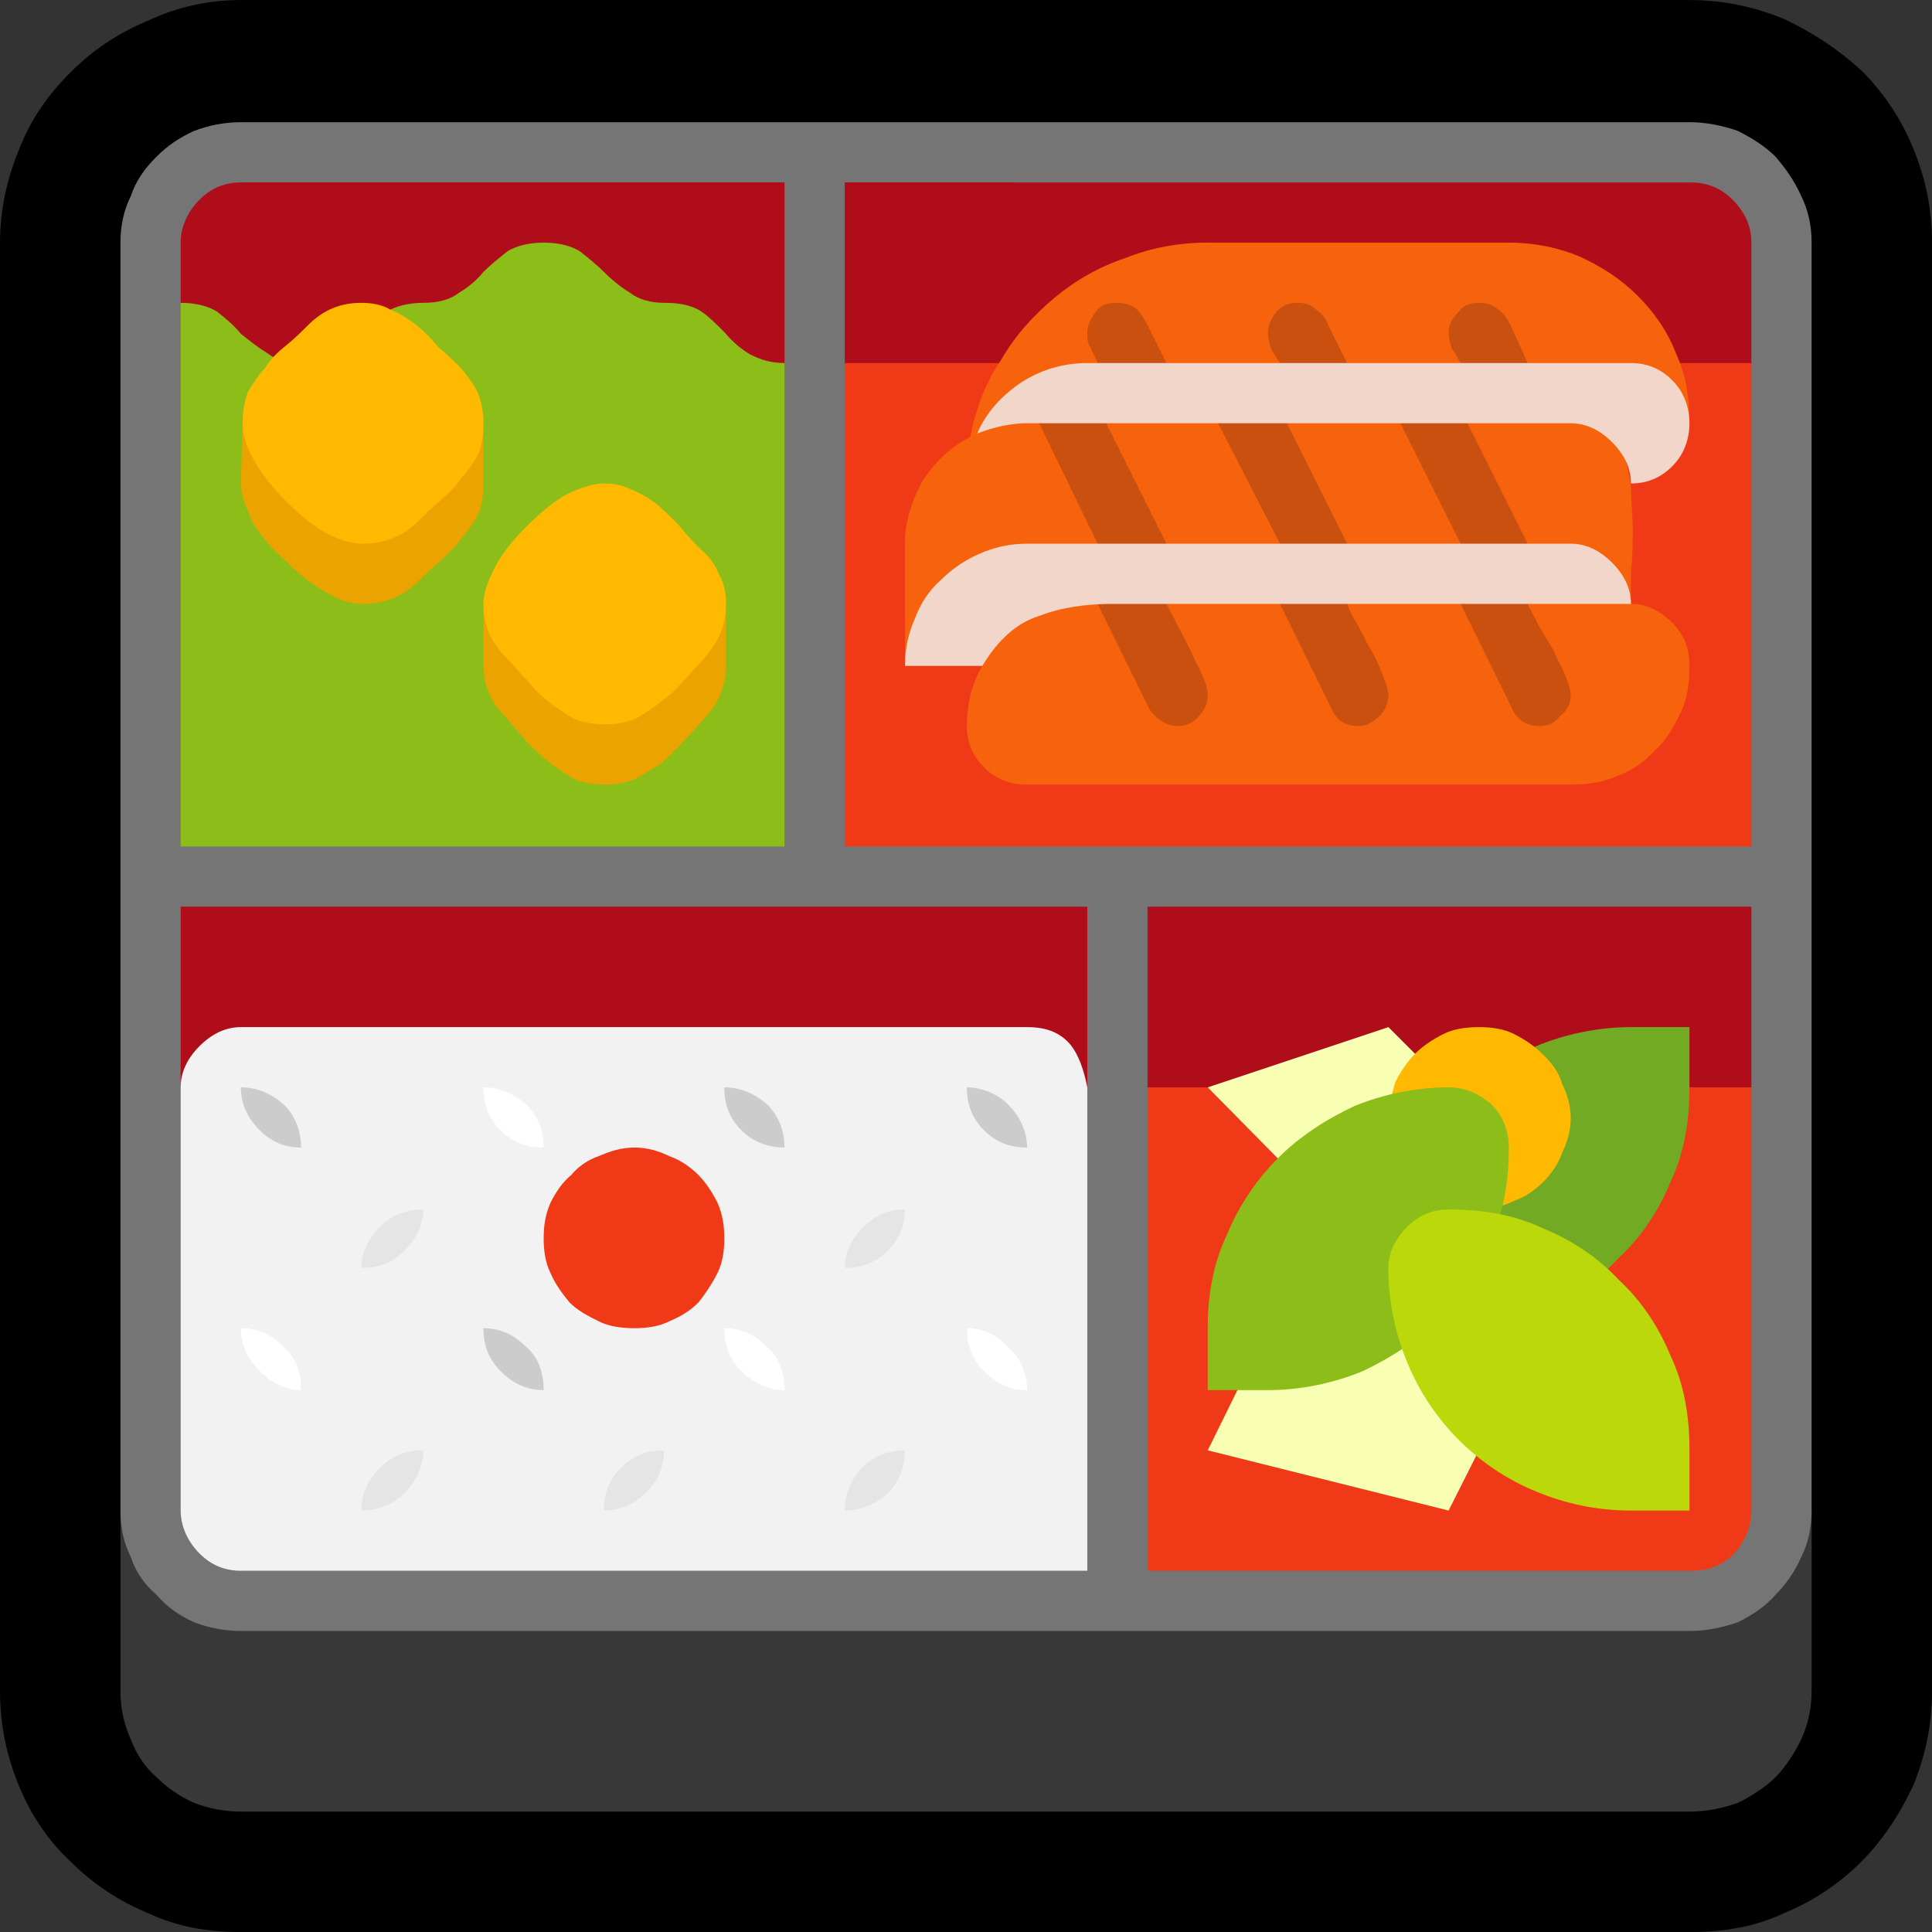 <?xml version="1.0" encoding="UTF-8" standalone="no"?>
<svg
   width="16.845"
   height="16.845"
   viewBox="0 0 16.845 16.845"
   version="1.1"
   xml:space="preserve"
   style="clip-rule:evenodd;fill-rule:evenodd;stroke-linejoin:round;stroke-miterlimit:2"
   id="svg20568"
   sodipodi:docname="emojis.svg"
   xmlns:inkscape="http://www.inkscape.org/namespaces/inkscape"
   xmlns:sodipodi="http://sodipodi.sourceforge.net/DTD/sodipodi-0.dtd"
   xmlns="http://www.w3.org/2000/svg"
   xmlns:svg="http://www.w3.org/2000/svg"><rect x="0" y="0" width="16.845" height="16.845" fill="#333333" stroke="none"/><defs
     id="defs20572" /><sodipodi:namedview
     id="namedview20570"
     pagecolor="#505050"
     bordercolor="#eeeeee"
     borderopacity="1"
     inkscape:pageshadow="0"
     inkscape:pageopacity="0"
     inkscape:pagecheckerboard="0" /><g
     transform="matrix(0.24,0,0,0.24,-483.31,-512.135)"
     id="g20566"><g
       transform="matrix(62.5,0,0,62.5,2005.98,2190.96)"
       id="g10488"><path
         d="m 1.107,-0.913 c 0.02,0 0.038,0.004 0.055,0.011 0.017,0.008 0.032,0.018 0.045,0.03 0.013,0.013 0.023,0.028 0.03,0.045 0.007,0.017 0.011,0.035 0.011,0.055 V 0.07 C 1.248,0.09 1.244,0.108 1.237,0.125 1.229,0.142 1.219,0.157 1.207,0.169 1.194,0.182 1.179,0.192 1.162,0.199 1.145,0.207 1.127,0.21 1.107,0.21 H 0.265 C 0.246,0.21 0.228,0.207 0.211,0.199 0.194,0.192 0.179,0.182 0.166,0.169 0.153,0.157 0.143,0.142 0.136,0.125 0.129,0.108 0.125,0.09 0.125,0.07 v -0.842 c 0,-0.019 0.004,-0.037 0.011,-0.054 0.007,-0.018 0.017,-0.032 0.03,-0.045 0.013,-0.013 0.028,-0.023 0.045,-0.03 0.017,-0.008 0.035,-0.012 0.054,-0.012 z"
         style="fill-rule:nonzero"
         id="path10446" /><path
         d="M 0.195,0.07 V -0.035 H 1.178 V 0.07 C 1.178,0.08 1.176,0.089 1.172,0.098 1.168,0.106 1.163,0.114 1.157,0.12 1.151,0.126 1.143,0.131 1.135,0.135 1.126,0.138 1.117,0.14 1.107,0.14 H 0.265 C 0.255,0.14 0.246,0.138 0.238,0.135 0.229,0.131 0.222,0.126 0.216,0.12 0.209,0.114 0.204,0.106 0.201,0.098 0.197,0.089 0.195,0.08 0.195,0.07 Z"
         style="fill:#383838;fill-rule:nonzero"
         id="path10448" /><path
         d="M 1.107,0.035 H 0.265 C 0.255,0.035 0.246,0.033 0.238,0.03 0.229,0.026 0.222,0.021 0.216,0.014 0.209,0.008 0.204,0.001 0.201,-0.008 0.197,-0.016 0.195,-0.025 0.195,-0.035 v -0.737 c 0,-0.01 0.002,-0.019 0.006,-0.027 0.003,-0.009 0.008,-0.016 0.015,-0.023 0.006,-0.006 0.013,-0.011 0.022,-0.015 0.008,-0.003 0.017,-0.005 0.027,-0.005 h 0.842 c 0.01,0 0.019,0.002 0.028,0.005 0.008,0.004 0.016,0.009 0.022,0.015 0.006,0.007 0.011,0.014 0.015,0.023 0.004,0.008 0.006,0.017 0.006,0.027 v 0.737 c 0,0.01 -0.002,0.019 -0.006,0.027 C 1.168,0.001 1.163,0.008 1.157,0.014 1.151,0.021 1.143,0.026 1.135,0.03 1.126,0.033 1.117,0.035 1.107,0.035 Z"
         style="fill:#757575;fill-rule:nonzero"
         id="path10450" /><path
         d="m 1.143,-0.702 v 0.318 l -0.036,0.044 0.036,0.059 v 0.246 c 0,0.01 -0.004,0.018 -0.01,0.025 C 1.126,-0.003 1.118,0 1.108,0 H 0.757 L 0.6,-0.151 v -0.623 h 0.508 z"
         style="fill:#f03a17;fill-rule:nonzero"
         id="path10452" /><path
         d="M 1.143,-0.281 H 0.23 V -0.399 H 1.143 Z M 1.107,-0.807 c 0.01,0 0.018,0.003 0.025,0.01 0.007,0.007 0.011,0.015 0.011,0.025 v 0.07 H 0.251 L 0.23,-0.737 v -0.035 c 0,-0.009 0.004,-0.018 0.011,-0.025 0.007,-0.007 0.015,-0.01 0.024,-0.01 z"
         style="fill:#af0d1a;fill-rule:nonzero"
         id="path10454" /><path
         d="m 1.107,-0.281 c 0,0.02 -0.003,0.038 -0.011,0.055 -0.007,0.017 -0.017,0.032 -0.03,0.044 -0.012,0.013 -0.027,0.023 -0.044,0.03 -0.017,0.008 -0.035,0.011 -0.055,0.011 -0.009,0 -0.018,-0.003 -0.025,-0.01 -0.006,-0.007 -0.01,-0.015 -0.01,-0.025 0,-0.019 0.004,-0.037 0.011,-0.054 0.008,-0.017 0.018,-0.032 0.031,-0.044 0.012,-0.013 0.027,-0.023 0.044,-0.031 0.017,-0.007 0.036,-0.011 0.055,-0.011 h 0.034 z"
         style="fill:#73aa24;fill-rule:nonzero"
         id="path10456" /><path
         d="m 0.722,-0.316 c 0.011,0 0.019,0.003 0.025,0.01 0.005,0.006 0.008,0.015 0.01,0.025 l 0.015,0.093 c 0.001,0.008 0.003,0.016 0.005,0.024 0.002,0.007 0.003,0.015 0.003,0.023 0,0.009 -0.001,0.016 -0.003,0.024 -0.002,0.008 -0.004,0.015 -0.005,0.023 L 0.757,0 H 0.265 C 0.256,0 0.248,-0.003 0.241,-0.01 0.234,-0.017 0.23,-0.026 0.23,-0.035 v -0.246 c 0,-0.009 0.004,-0.017 0.011,-0.024 0.007,-0.007 0.015,-0.011 0.024,-0.011 z"
         style="fill:#f2f2f2;fill-rule:nonzero"
         id="path10458" /><path
         d="M 0.581,-0.702 0.6,-0.667 v 0.263 H 0.23 v -0.333 c 0.009,0 0.016,0.002 0.021,0.005 0.005,0.004 0.01,0.008 0.014,0.013 0.005,0.004 0.01,0.008 0.015,0.011 0.005,0.004 0.012,0.006 0.02,0.006 0.009,0 0.016,-0.002 0.021,-0.006 0.005,-0.003 0.01,-0.007 0.015,-0.011 0.004,-0.005 0.009,-0.009 0.014,-0.013 0.005,-0.003 0.012,-0.005 0.021,-0.005 0.009,0 0.016,-0.002 0.021,-0.006 0.005,-0.003 0.01,-0.007 0.014,-0.012 0.004,-0.004 0.009,-0.008 0.014,-0.012 0.005,-0.003 0.012,-0.005 0.021,-0.005 0.009,0 0.016,0.002 0.021,0.005 0.005,0.004 0.01,0.008 0.014,0.012 0.005,0.005 0.01,0.009 0.015,0.012 0.005,0.004 0.012,0.006 0.02,0.006 0.008,0 0.014,0.001 0.02,0.004 0.005,0.003 0.01,0.008 0.015,0.013 0.005,0.006 0.01,0.01 0.015,0.013 0.006,0.003 0.012,0.005 0.02,0.005 z"
         style="fill:#8cbd18;fill-rule:nonzero"
         id="path10460" /><path
         d="m 0.406,-0.526 v -0.036 h 0.141 v 0.036 c 0,0.012 -0.005,0.023 -0.013,0.031 C 0.53,-0.49 0.526,-0.486 0.522,-0.482 0.518,-0.477 0.513,-0.473 0.509,-0.469 0.504,-0.466 0.499,-0.463 0.494,-0.46 0.488,-0.458 0.483,-0.457 0.477,-0.457 0.47,-0.457 0.464,-0.458 0.459,-0.46 0.454,-0.463 0.449,-0.466 0.444,-0.47 0.439,-0.474 0.435,-0.478 0.431,-0.482 0.427,-0.487 0.423,-0.491 0.419,-0.496 0.41,-0.505 0.406,-0.515 0.406,-0.526 Z M 0.265,-0.632 0.266,-0.667 h 0.14 v 0.035 c 0,0.007 -0.001,0.013 -0.003,0.018 C 0.4,-0.609 0.397,-0.604 0.393,-0.6 0.39,-0.595 0.385,-0.591 0.381,-0.587 0.376,-0.583 0.372,-0.579 0.368,-0.575 0.359,-0.566 0.348,-0.562 0.336,-0.562 0.329,-0.562 0.322,-0.564 0.314,-0.569 0.305,-0.574 0.298,-0.58 0.291,-0.587 0.283,-0.594 0.277,-0.601 0.272,-0.609 0.268,-0.618 0.265,-0.625 0.265,-0.632 Z"
         style="fill:#eba300;fill-rule:nonzero"
         id="path10462" /><path
         d="m 0.3,-0.246 c -0.009,0 -0.017,-0.003 -0.024,-0.01 -0.007,-0.007 -0.011,-0.015 -0.011,-0.025 0.01,0 0.018,0.004 0.025,0.01 0.007,0.007 0.01,0.016 0.01,0.025 z m 0.141,0.141 c -0.01,0 -0.018,-0.004 -0.025,-0.011 -0.007,-0.007 -0.01,-0.015 -0.01,-0.025 0.01,0 0.018,0.004 0.025,0.011 0.007,0.006 0.01,0.015 0.01,0.025 z m 0.14,-0.141 c -0.009,0 -0.018,-0.003 -0.025,-0.01 -0.007,-0.007 -0.01,-0.015 -0.01,-0.025 0.01,0 0.018,0.004 0.025,0.01 0.007,0.007 0.01,0.016 0.01,0.025 z m 0.141,0 c -0.01,0 -0.018,-0.003 -0.025,-0.01 -0.007,-0.007 -0.01,-0.015 -0.01,-0.025 0.009,0 0.018,0.004 0.024,0.01 0.007,0.007 0.011,0.016 0.011,0.025 z"
         style="fill:#cccccc;fill-rule:nonzero"
         id="path10464" /><path
         d="m 0.3,-0.105 c -0.009,0 -0.017,-0.004 -0.024,-0.011 -0.007,-0.007 -0.011,-0.015 -0.011,-0.025 0.01,0 0.018,0.004 0.025,0.011 0.007,0.006 0.01,0.015 0.01,0.025 z m 0.141,-0.141 c -0.01,0 -0.018,-0.003 -0.025,-0.01 -0.007,-0.007 -0.01,-0.015 -0.01,-0.025 0.01,0 0.018,0.004 0.025,0.01 0.007,0.007 0.01,0.016 0.01,0.025 z m 0.14,0.141 c -0.009,0 -0.018,-0.004 -0.025,-0.011 -0.007,-0.007 -0.01,-0.015 -0.01,-0.025 0.01,0 0.018,0.004 0.025,0.011 0.007,0.006 0.01,0.015 0.01,0.025 z m 0.141,0 c -0.01,0 -0.018,-0.004 -0.025,-0.011 -0.007,-0.007 -0.01,-0.015 -0.01,-0.025 0.009,0 0.018,0.004 0.024,0.011 0.007,0.006 0.011,0.015 0.011,0.025 z"
         style="fill:#ffffff;fill-rule:nonzero"
         id="path10466" /><path
         d="m 0.335,-0.176 c 0,-0.009 0.004,-0.017 0.011,-0.024 0.007,-0.007 0.015,-0.01 0.025,-0.01 0,0.009 -0.004,0.017 -0.011,0.024 -0.007,0.007 -0.015,0.01 -0.025,0.01 z m 0.141,0 c 0,-0.009 0.004,-0.017 0.011,-0.024 0.007,-0.007 0.015,-0.01 0.024,-0.01 0,0.009 -0.003,0.017 -0.01,0.024 -0.007,0.007 -0.015,0.01 -0.025,0.01 z m 0.14,0 c 0,-0.009 0.004,-0.017 0.011,-0.024 0.007,-0.007 0.015,-0.01 0.024,-0.01 0,0.009 -0.003,0.017 -0.01,0.024 -0.007,0.007 -0.015,0.01 -0.025,0.01 z m -0.281,0.141 c 0,-0.01 0.004,-0.018 0.011,-0.025 0.007,-0.007 0.015,-0.01 0.025,-0.01 0,0.009 -0.004,0.018 -0.011,0.025 -0.006,0.006 -0.015,0.01 -0.025,0.01 z m 0.141,0 c 0,-0.01 0.003,-0.018 0.01,-0.025 0.007,-0.007 0.015,-0.01 0.025,-0.01 0,0.009 -0.003,0.017 -0.01,0.024 -0.007,0.007 -0.015,0.011 -0.025,0.011 z m 0.14,0 c 0,-0.01 0.004,-0.018 0.01,-0.025 0.007,-0.007 0.016,-0.01 0.025,-0.01 0,0.009 -0.003,0.018 -0.01,0.025 -0.007,0.006 -0.015,0.01 -0.025,0.01 z"
         style="fill:#e5e5e5;fill-rule:nonzero"
         id="path10468" /><path
         d="m 0.546,-0.193 c 0,0.007 -0.001,0.014 -0.004,0.02 -0.003,0.006 -0.007,0.012 -0.011,0.017 -0.005,0.005 -0.01,0.008 -0.017,0.011 -0.006,0.003 -0.013,0.004 -0.02,0.004 -0.008,0 -0.015,-0.001 -0.021,-0.004 C 0.467,-0.148 0.461,-0.151 0.456,-0.156 0.452,-0.161 0.448,-0.166 0.445,-0.173 0.442,-0.179 0.441,-0.186 0.441,-0.193 c 0,-0.008 0.001,-0.014 0.004,-0.021 0.003,-0.006 0.007,-0.012 0.012,-0.016 0.004,-0.005 0.01,-0.009 0.016,-0.011 0.007,-0.003 0.013,-0.005 0.021,-0.005 0.007,0 0.014,0.002 0.02,0.005 0.006,0.002 0.012,0.006 0.017,0.011 0.004,0.004 0.008,0.01 0.011,0.016 0.003,0.007 0.004,0.013 0.004,0.021 z"
         style="fill:#f03a17;fill-rule:nonzero"
         id="path10470" /><path
         d="M 0.862,-0.141 1.038,-0.176 0.967,-0.035 0.827,-0.07 Z m 0.035,-0.069 -0.07,-0.071 0.105,-0.035 0.07,0.07 z"
         style="fill:#f8ffb3;fill-rule:nonzero"
         id="path10472" /><path
         d="M 0.985,-0.21 C 0.978,-0.21 0.971,-0.212 0.965,-0.215 0.958,-0.217 0.953,-0.221 0.948,-0.226 0.943,-0.231 0.939,-0.237 0.936,-0.243 0.934,-0.249 0.932,-0.256 0.932,-0.263 c 0,-0.007 0.002,-0.014 0.004,-0.021 0.003,-0.006 0.007,-0.012 0.012,-0.017 0.004,-0.004 0.01,-0.008 0.016,-0.011 0.006,-0.003 0.013,-0.004 0.021,-0.004 0.007,0 0.014,0.001 0.02,0.004 0.006,0.003 0.012,0.007 0.017,0.012 0.005,0.005 0.009,0.01 0.011,0.017 0.003,0.006 0.005,0.013 0.005,0.02 0,0.007 -0.002,0.014 -0.005,0.02 -0.002,0.006 -0.006,0.012 -0.011,0.017 -0.005,0.005 -0.011,0.009 -0.017,0.011 -0.006,0.003 -0.013,0.005 -0.02,0.005 z M 0.406,-0.562 c 0,-0.007 0.003,-0.014 0.007,-0.022 0.005,-0.009 0.011,-0.016 0.018,-0.023 0.007,-0.007 0.014,-0.013 0.022,-0.018 0.008,-0.004 0.016,-0.007 0.023,-0.007 0.006,0 0.011,0.001 0.017,0.004 0.005,0.002 0.01,0.005 0.015,0.009 0.004,0.004 0.009,0.008 0.013,0.013 0.004,0.005 0.008,0.009 0.012,0.013 0.005,0.004 0.008,0.009 0.01,0.014 0.003,0.005 0.004,0.011 0.004,0.017 0,0.013 -0.005,0.023 -0.013,0.032 -0.004,0.004 -0.008,0.009 -0.012,0.013 -0.004,0.005 -0.009,0.009 -0.013,0.012 -0.005,0.004 -0.01,0.007 -0.015,0.01 -0.006,0.002 -0.011,0.003 -0.017,0.003 -0.007,0 -0.013,-0.001 -0.018,-0.003 C 0.454,-0.498 0.449,-0.501 0.444,-0.505 0.439,-0.509 0.435,-0.513 0.431,-0.518 0.427,-0.522 0.423,-0.527 0.419,-0.531 0.41,-0.54 0.406,-0.55 0.406,-0.562 Z m -0.14,-0.105 c 0,-0.007 0.001,-0.012 0.003,-0.018 0.003,-0.005 0.006,-0.01 0.01,-0.014 0.003,-0.005 0.007,-0.009 0.012,-0.013 0.005,-0.004 0.009,-0.008 0.013,-0.012 0.009,-0.009 0.019,-0.013 0.031,-0.013 0.006,0 0.012,0.001 0.017,0.004 0.005,0.002 0.01,0.005 0.015,0.009 0.005,0.004 0.009,0.008 0.013,0.013 0.005,0.004 0.009,0.008 0.013,0.012 0.004,0.005 0.008,0.01 0.01,0.015 0.002,0.005 0.003,0.011 0.003,0.017 0,0.007 -0.001,0.013 -0.003,0.018 C 0.4,-0.644 0.397,-0.639 0.393,-0.635 0.39,-0.63 0.385,-0.626 0.381,-0.622 0.376,-0.618 0.372,-0.614 0.368,-0.61 0.359,-0.601 0.348,-0.597 0.336,-0.597 0.329,-0.597 0.322,-0.599 0.313,-0.604 0.305,-0.609 0.298,-0.615 0.291,-0.622 0.284,-0.629 0.278,-0.636 0.273,-0.645 0.268,-0.653 0.266,-0.661 0.266,-0.667 Z"
         style="fill:#ffb900;fill-rule:nonzero"
         id="path10474" /><path
         d="M 0.862,-0.105 H 0.827 v -0.036 c 0,-0.019 0.003,-0.037 0.011,-0.054 0.007,-0.017 0.017,-0.032 0.03,-0.045 0.012,-0.012 0.027,-0.022 0.044,-0.03 0.017,-0.007 0.036,-0.011 0.055,-0.011 0.01,0 0.018,0.004 0.025,0.01 0.007,0.007 0.01,0.016 0.01,0.025 0,0.02 -0.003,0.038 -0.011,0.055 -0.007,0.017 -0.017,0.032 -0.03,0.045 -0.012,0.012 -0.027,0.022 -0.044,0.03 -0.017,0.007 -0.036,0.011 -0.055,0.011 z"
         style="fill:#8cbd18;fill-rule:nonzero"
         id="path10476" /><path
         d="m 1.073,-0.035 c -0.02,0 -0.038,-0.004 -0.055,-0.011 C 1.001,-0.053 0.986,-0.063 0.973,-0.076 0.96,-0.089 0.95,-0.104 0.943,-0.121 0.936,-0.138 0.932,-0.156 0.932,-0.176 c 0,-0.009 0.004,-0.017 0.011,-0.024 0.007,-0.007 0.015,-0.01 0.024,-0.01 0.02,0 0.038,0.003 0.055,0.011 0.017,0.007 0.032,0.017 0.044,0.03 0.013,0.012 0.023,0.027 0.03,0.044 0.008,0.017 0.011,0.035 0.011,0.055 v 0.035 z"
         style="fill:#bad80a;fill-rule:nonzero"
         id="path10478" /><path
         d="m 1.073,-0.562 c 0.009,0 0.017,0.004 0.024,0.011 0.007,0.007 0.01,0.015 0.01,0.025 0,0.009 -10e-4,0.019 -0.005,0.027 -0.004,0.008 -0.008,0.016 -0.015,0.022 -0.006,0.007 -0.014,0.012 -0.022,0.015 -0.009,0.004 -0.018,0.005 -0.027,0.005 H 0.722 c -0.01,0 -0.018,-0.003 -0.025,-0.01 -0.007,-0.007 -0.01,-0.015 -0.01,-0.024 0,-0.013 0.003,-0.025 0.009,-0.035 H 0.651 v -0.071 c 0,-0.013 0.004,-0.025 0.01,-0.036 0.007,-0.011 0.016,-0.02 0.028,-0.026 C 0.692,-0.675 0.698,-0.691 0.707,-0.704 0.715,-0.718 0.726,-0.73 0.738,-0.74 0.75,-0.75 0.764,-0.758 0.779,-0.763 0.794,-0.769 0.81,-0.772 0.827,-0.772 h 0.175 c 0.015,0 0.029,0.003 0.041,0.008 0.013,0.006 0.024,0.013 0.034,0.023 0.009,0.009 0.017,0.02 0.022,0.033 0.006,0.013 0.008,0.026 0.008,0.041 l -0.038,0.02 c 0.002,0.004 0.003,0.01 0.004,0.017 0,0.008 0.001,0.016 0.001,0.024 0,0.009 0,0.017 -0.001,0.025 0,0.008 0,0.014 0,0.019 z"
         style="fill:#f7630c;fill-rule:nonzero"
         id="path10480" /><path
         d="m 0.729,-0.667 0.022,-0.011 0.017,0.011 0.035,0.07 -0.012,0.014 -0.028,-0.014 z m 0.104,0 0.018,-0.011 0.022,0.011 0.035,0.07 L 0.9,-0.583 0.869,-0.597 Z m 0.145,0 0.035,0.07 -0.014,0.014 -0.025,-0.014 -0.035,-0.07 0.02,-0.011 z M 0.81,-0.491 C 0.806,-0.491 0.803,-0.492 0.8,-0.494 0.797,-0.496 0.795,-0.498 0.793,-0.501 l -0.03,-0.061 0.017,-0.012 0.023,0.012 0.014,0.027 c 0.002,0.005 0.005,0.01 0.007,0.015 0.002,0.004 0.003,0.008 0.003,0.011 0,0.005 -0.002,0.009 -0.005,0.012 -0.003,0.004 -0.008,0.006 -0.012,0.006 z m 0.105,0 c -0.008,0 -0.013,-0.003 -0.016,-0.01 l -0.03,-0.061 0.016,-0.012 0.023,0.012 c 0.001,0.003 0.003,0.007 0.006,0.012 0.003,0.005 0.005,0.01 0.008,0.015 0.003,0.005 0.005,0.01 0.007,0.015 0.002,0.005 0.003,0.009 0.003,0.011 0,0.005 -0.002,0.009 -0.005,0.012 -0.004,0.004 -0.008,0.006 -0.012,0.006 z m 0.098,-0.071 c 0.001,0.003 0.004,0.007 0.006,0.012 0.003,0.005 0.006,0.01 0.009,0.015 0.002,0.005 0.005,0.01 0.007,0.015 0.002,0.005 0.003,0.009 0.003,0.011 0,0.005 -0.002,0.009 -0.006,0.012 -0.003,0.004 -0.007,0.006 -0.012,0.006 -0.007,0 -0.013,-0.003 -0.016,-0.01 L 0.974,-0.562 0.99,-0.574 Z M 0.757,-0.72 c 0,-0.004 0.002,-0.008 0.005,-0.012 0.003,-0.004 0.007,-0.005 0.012,-0.005 0.004,0 0.008,0.001 0.011,0.003 0.003,0.003 0.005,0.006 0.007,0.01 L 0.803,-0.702 0.788,-0.691 0.763,-0.702 C 0.762,-0.705 0.76,-0.708 0.759,-0.711 0.757,-0.713 0.757,-0.716 0.757,-0.72 Z m 0.105,0 c 0,-0.004 0.002,-0.008 0.005,-0.012 0.004,-0.004 0.008,-0.005 0.012,-0.005 0.005,0 0.008,0.001 0.011,0.004 0.003,0.002 0.006,0.005 0.007,0.009 L 0.908,-0.702 0.89,-0.691 0.869,-0.702 C 0.867,-0.705 0.865,-0.708 0.864,-0.71 0.863,-0.713 0.862,-0.716 0.862,-0.72 Z m 0.123,-0.017 c 0.004,0 0.008,0.001 0.011,0.004 0.003,0.002 0.005,0.005 0.007,0.009 l 0.01,0.022 -0.011,0.011 -0.028,-0.011 C 0.972,-0.705 0.971,-0.708 0.969,-0.71 0.968,-0.713 0.967,-0.716 0.967,-0.72 c 0,-0.004 0.002,-0.008 0.006,-0.012 0.003,-0.004 0.007,-0.005 0.012,-0.005 z"
         style="fill:#ca5010;fill-rule:nonzero"
         id="path10482" /><path
         d="m 1.073,-0.562 c -0.051,0 -0.101,0 -0.15,0 -0.05,0 -0.1,0 -0.151,0 -0.016,0 -0.03,0.002 -0.043,0.007 -0.013,0.004 -0.024,0.014 -0.033,0.029 H 0.651 c 0,-0.01 0.002,-0.019 0.006,-0.028 0.003,-0.008 0.008,-0.016 0.015,-0.022 0.006,-0.006 0.013,-0.011 0.022,-0.015 0.009,-0.004 0.018,-0.006 0.028,-0.006 h 0.316 c 0.009,0 0.017,0.004 0.024,0.011 0.007,0.007 0.011,0.015 0.011,0.024 z m 0,-0.14 c 0.009,0 0.017,0.003 0.024,0.01 0.007,0.007 0.01,0.016 0.01,0.025 0,0.009 -0.003,0.018 -0.01,0.025 -0.007,0.007 -0.015,0.01 -0.024,0.01 0,-0.009 -0.004,-0.017 -0.011,-0.024 C 1.055,-0.663 1.047,-0.667 1.038,-0.667 H 0.722 c -0.009,0 -0.019,0.002 -0.029,0.006 0.005,-0.012 0.014,-0.022 0.026,-0.03 0.011,-0.007 0.024,-0.011 0.038,-0.011 z"
         style="fill:#f2d6c9;fill-rule:nonzero"
         id="path10484" /><path
         d="m 1.155,-0.421 v 0.035 H 0.792 V 0.012 H 0.757 V -0.386 H 0.218 v -0.035 h 0.363 v -0.396 h 0.035 v 0.396 z"
         style="fill:#757575;fill-rule:nonzero"
         id="path10486" /></g></g></svg>
